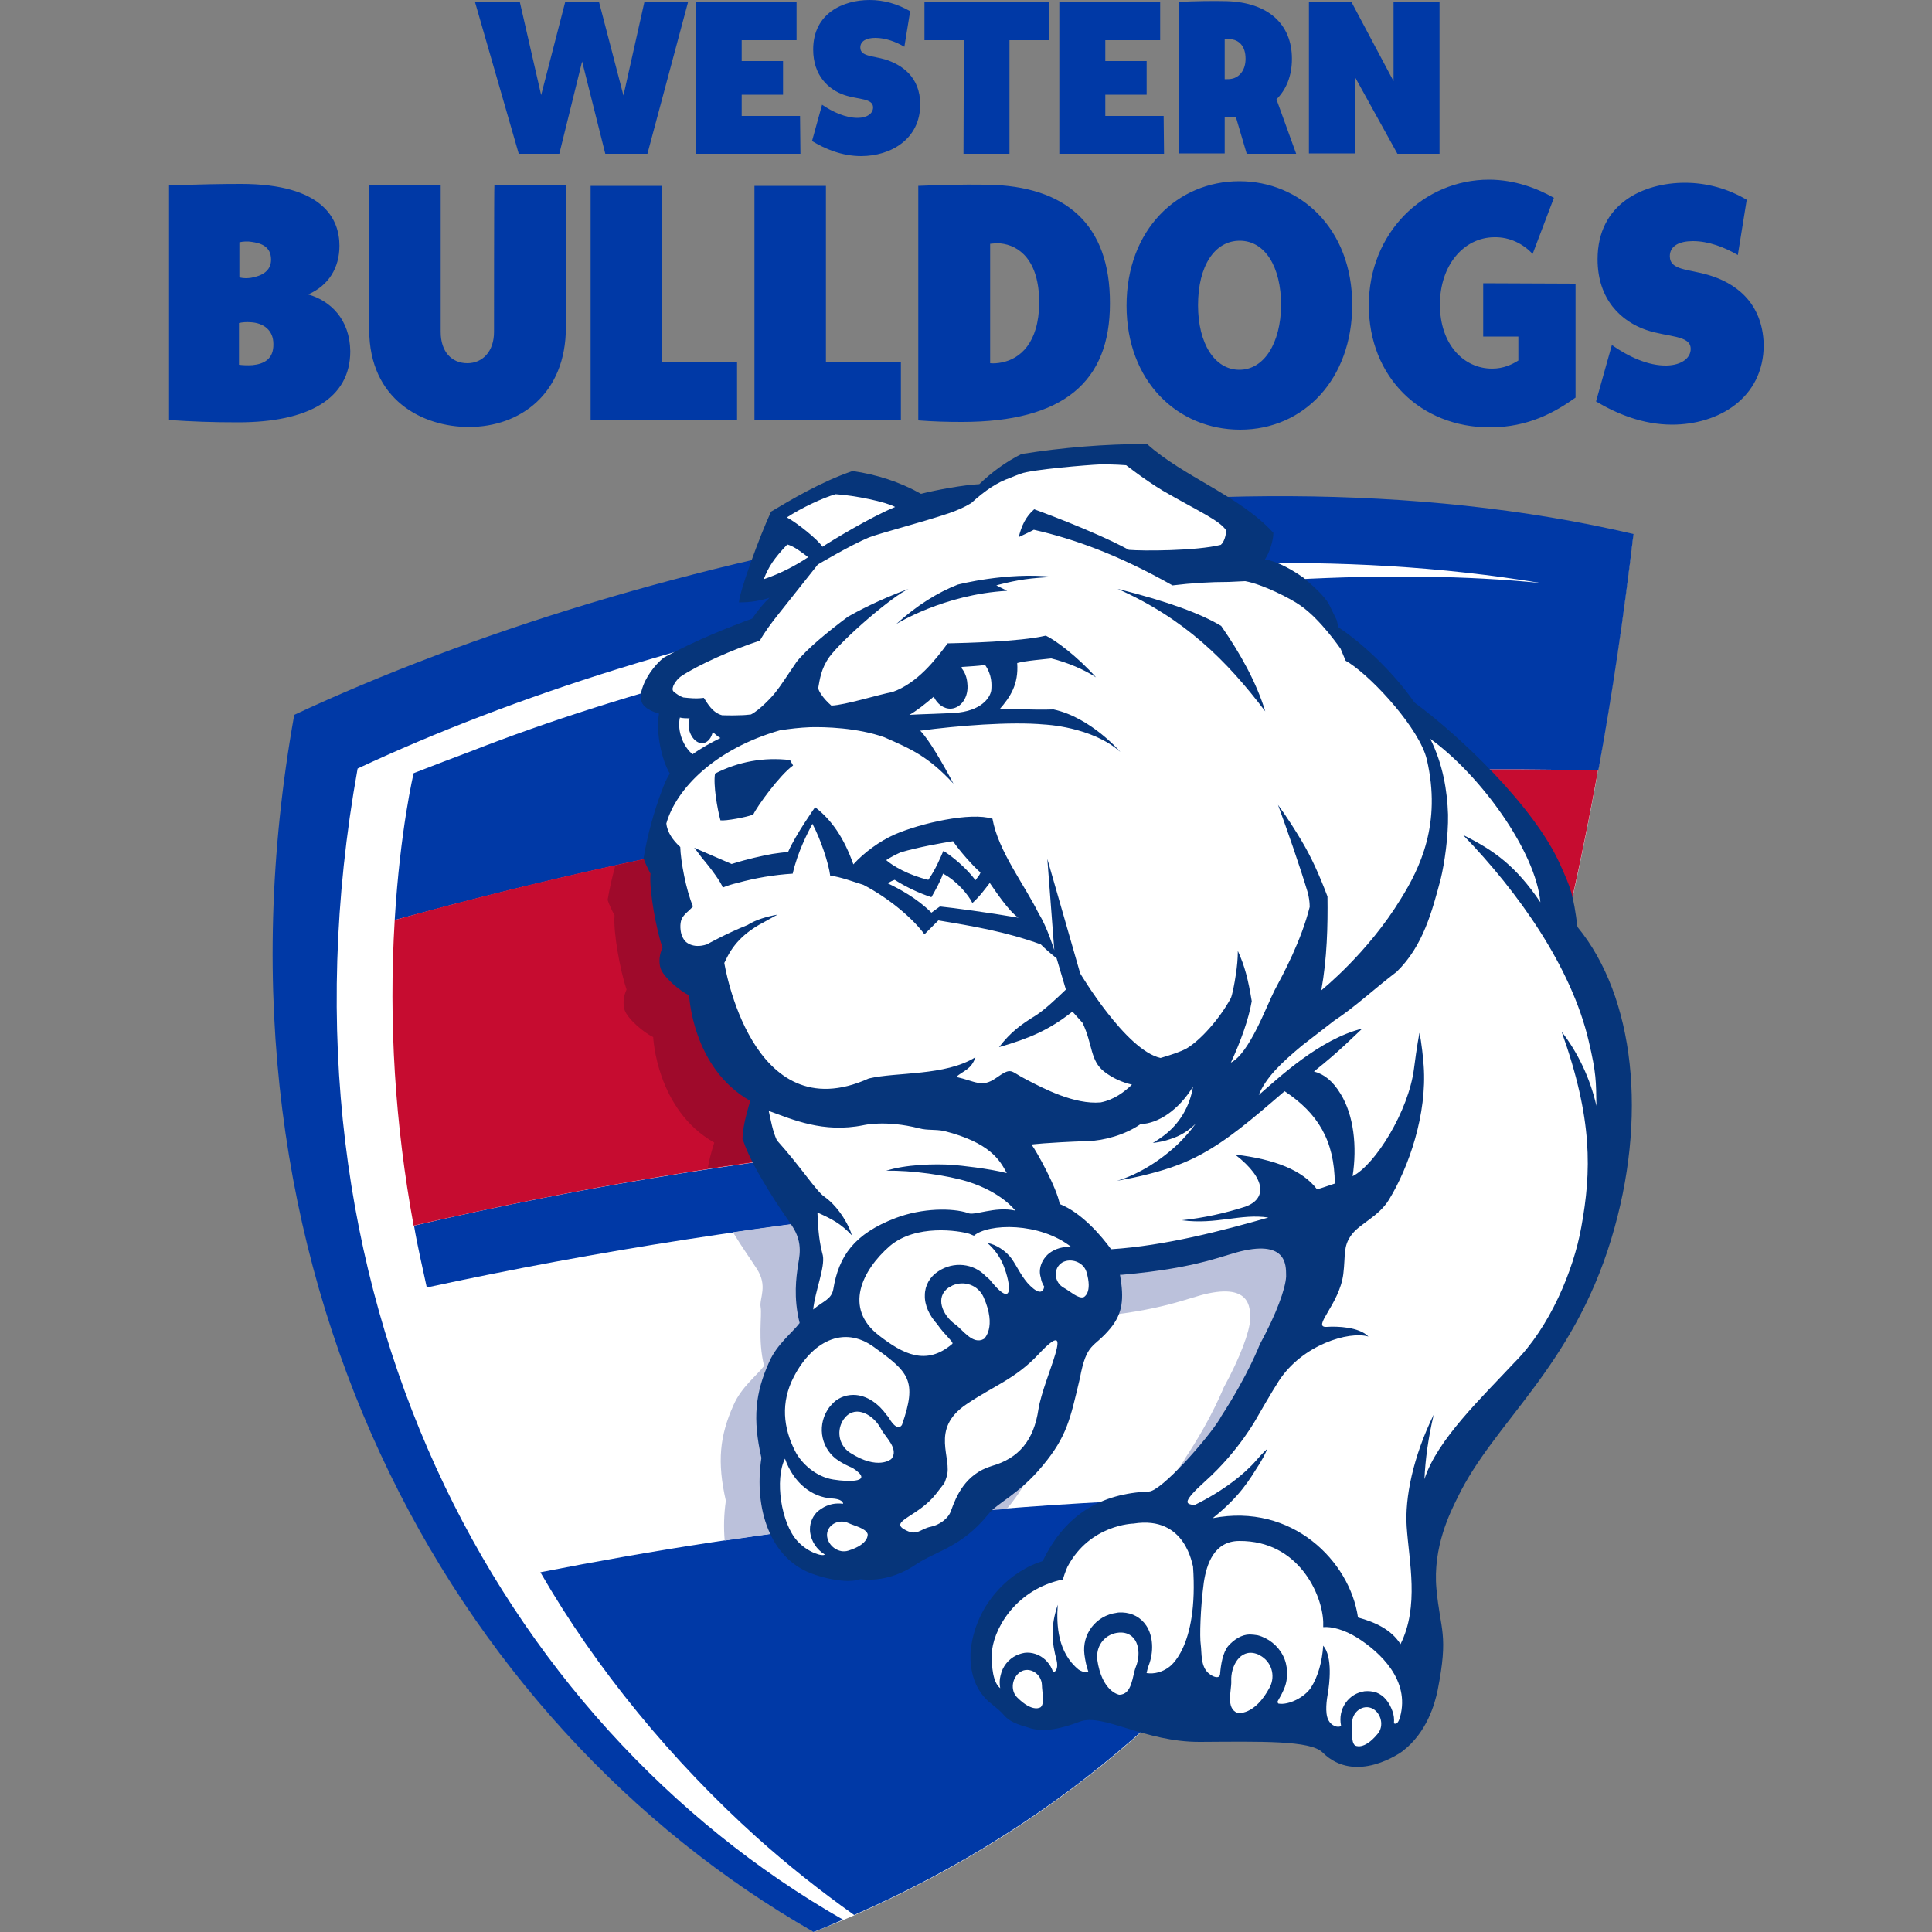 <svg width="80" height="80" viewBox="0 0 80 80" fill="none" xmlns="http://www.w3.org/2000/svg">
<rect x="0" y="0" width="80" height="80" fill="#808080" stroke="none"/>
<path d="M66.168 31.936C66.744 28.688 67.24 25.424 67.624 22.16C49.656 17.952 26.728 22.864 12.232 29.648C8.104 52.592 18.648 71.392 33.704 80C34.12 79.84 34.52 79.664 34.92 79.504L35.368 79.312C44.072 75.488 50.584 69.616 55.48 62M61.656 49.248C61.976 48.368 62.28 47.488 62.568 46.576ZM62.568 46.576C64.04 42.048 65.224 37.152 66.168 31.936ZM55.512 61.952C57.944 58.144 59.976 53.904 61.656 49.264Z" fill="white"/>
<path d="M55.48 26.864C55.496 26.88 55.496 26.88 55.48 26.864Z" fill="white"/>
<path d="M22.376 65.104C24.68 69.104 27.832 72.928 31.352 76.096C32.584 77.2 33.928 78.272 35.368 79.296C44.072 75.472 50.6 69.584 55.496 61.952C49.16 61.92 42.808 62.256 36.536 62.944C31.752 63.456 27.016 64.192 22.376 65.104ZM17.144 50.752C17.288 51.616 17.496 52.48 17.672 53.312C31.752 50.272 46.888 48.752 61.672 49.216C61.992 48.336 62.296 47.456 62.584 46.544C47.4 45.936 31.56 47.392 17.144 50.752ZM12.184 29.6C8.072 52.56 18.616 71.392 33.688 80C34.104 79.84 34.504 79.664 34.904 79.488C20.648 71.344 10.904 53.536 14.808 31.824C27.656 25.808 47.4 21.408 63.816 24.144C51.592 22.896 32.328 26.08 19.512 31.104C18.744 31.392 17.944 31.696 17.128 32.016C17.128 32.016 16.568 34.352 16.344 38.096L17.24 37.856C33.176 33.536 49.656 31.52 66.184 31.904C66.76 28.752 67.24 25.488 67.64 22.112C49.656 17.888 26.712 22.816 12.184 29.6Z" fill="#0039A6"/>
<path d="M31.464 34.624C26.376 35.552 21.336 36.704 16.344 38.096C16.088 42.336 16.36 46.576 17.128 50.752C23.896 49.184 30.744 48.048 37.64 47.344C45.864 46.496 54.216 46.224 62.568 46.56C64.04 42.016 65.224 37.12 66.168 31.904C54.376 31.632 42.76 32.576 31.464 34.624Z" fill="#C60C30"/>
<path d="M49.064 60.4L49.032 60.464C48.792 60.848 48.28 61.504 47.736 62.096C50.312 61.984 52.904 61.936 55.512 61.952C57.96 58.128 59.992 53.872 61.688 49.216C51.096 48.88 40.632 49.52 30.344 51.024C30.344 51.04 30.344 51.024 30.36 51.04C30.728 51.648 31.096 52.16 31.32 52.512C31.816 53.248 31.432 53.76 31.496 54.128C31.56 54.464 31.368 55.472 31.64 56.56C31.336 56.96 30.696 57.44 30.376 58.176C29.8 59.456 29.688 60.528 30.056 62.144C29.976 62.688 29.96 63.248 30.008 63.792C33.88 63.216 37.784 62.768 41.688 62.48L41.704 62.464C42.712 61.248 42.84 60.544 43.24 58.864C43.528 57.328 43.8 57.632 44.504 56.784C45.016 56.16 45.08 55.568 44.904 54.56C44.936 54.56 44.968 54.56 44.984 54.56C48.232 54.272 49.176 53.728 50.056 53.552C51.912 53.168 51.752 54.336 51.768 54.64C51.736 55.152 51.368 56.176 50.68 57.44C50.68 57.408 50.216 58.672 49.064 60.4Z" fill="#BBC1DB"/>
<path d="M63.944 41.12C63.768 39.76 63.544 38.512 63.096 37.504C62.264 35.632 60.2 33.44 58.44 31.904C47.352 32.144 36.312 33.456 25.48 35.84C25.352 36.304 25.24 36.784 25.16 37.264C25.208 37.424 25.32 37.664 25.448 37.904C25.384 38.592 25.688 40.224 25.944 40.976C25.816 41.248 25.784 41.552 25.864 41.824C25.992 42.192 26.648 42.752 27.048 42.944C27.048 42.944 27.176 45.952 29.576 47.312C29.464 47.664 29.368 48.016 29.304 48.384C40.312 46.704 51.448 46.08 62.568 46.528C63.128 44.816 63.624 43.088 64.088 41.344L63.944 41.12Z" fill="#9F0A2B"/>
<path d="M38.136 20.448C37.256 19.952 36.296 19.648 35.304 19.504C34.024 19.936 32.76 20.688 31.928 21.184C31.464 22.176 30.616 24.496 30.6 24.944C30.872 24.944 31.32 24.928 31.864 24.752C31.624 24.976 31.4 25.248 31.144 25.616C30.184 25.968 28.84 26.496 27.48 27.232C27.112 27.536 26.712 28.048 26.568 28.592C26.488 28.848 26.52 29.12 26.728 29.28C26.856 29.392 27.064 29.488 27.256 29.536L27.288 29.552C27.144 30.368 27.416 31.504 27.736 32.032C27.624 32.192 27.512 32.448 27.4 32.752C27.064 33.648 26.808 34.592 26.648 35.536C26.696 35.696 26.808 35.936 26.936 36.176C26.872 36.864 27.176 38.496 27.432 39.248C27.304 39.52 27.272 39.824 27.352 40.096C27.48 40.464 28.136 41.024 28.536 41.216C28.536 41.216 28.664 44.224 31.064 45.584C30.856 46.288 30.76 46.72 30.744 47.168C30.76 47.2 30.776 47.248 30.792 47.28C31 47.888 31.4 48.592 31.8 49.248C32.168 49.856 32.552 50.4 32.792 50.752C33.288 51.488 33.08 52.096 33.032 52.464C32.984 52.848 32.84 53.712 33.112 54.784C32.808 55.184 32.168 55.664 31.848 56.4C31.272 57.68 31.16 58.752 31.528 60.368C31.208 62.48 31.896 64.512 33.592 65.152C34.52 65.488 35.256 65.52 35.624 65.392C36.616 65.504 37.448 65.12 37.992 64.736C38.824 64.208 39.848 64.032 40.92 62.704C41.336 62.192 42.168 61.904 43.176 60.688C44.184 59.472 44.312 58.768 44.712 57.088C45 55.552 45.272 55.856 45.976 55.008C46.488 54.384 46.552 53.792 46.376 52.784H46.472C49.72 52.496 50.664 51.952 51.544 51.776C53.4 51.392 53.24 52.56 53.256 52.864C53.224 53.376 52.856 54.4 52.168 55.664C52.168 55.664 51.688 56.928 50.552 58.672L50.52 58.736C49.992 59.6 48.088 61.744 47.576 61.76C45.608 61.84 44.12 62.688 43.176 64.64C41.976 64.992 40.44 66.272 40.2 68.288C40.2 68.304 40.04 69.44 40.728 70.24C40.92 70.496 41.32 70.72 41.56 71.008C41.864 71.376 42.376 71.456 42.68 71.568C43.272 71.728 43.928 71.584 44.696 71.296C45.656 70.912 47.384 72.144 49.704 72.128C52.232 72.112 54.248 72.064 54.76 72.56C56.136 73.936 58.056 72.528 58.056 72.528C59.096 71.744 59.416 70.528 59.528 70C59.992 67.648 59.64 67.536 59.48 65.792C59.32 64.064 60.056 62.608 60.36 62C61.848 58.912 65.096 56.64 66.712 51.328C68.248 46.288 67.688 41.264 65.32 38.384C65.144 37.024 65.048 36.784 64.6 35.792C63.528 33.392 60.44 30.464 58.568 29.088C57.72 27.856 56.408 26.624 55.432 25.984C55.4 25.888 55.368 25.776 55.352 25.68L55.016 24.992C54.792 24.64 54.472 24.352 53.992 23.936C53.64 23.68 52.92 23.232 52.376 23.168C52.568 22.88 52.728 22.384 52.728 22.064C51.336 20.528 49 19.744 47.496 18.384C45.752 18.384 44.008 18.528 42.296 18.8C41.656 19.12 41.064 19.552 40.552 20.048C39.896 20.08 38.76 20.288 38.136 20.448Z" fill="#06357A"/>
<path d="M38.92 37.536C39.416 37.584 40.968 37.792 42.168 38C41.768 37.728 41.24 36.928 40.984 36.56C40.76 36.848 40.568 37.12 40.264 37.392C40.104 37.056 39.608 36.464 39.048 36.176C38.936 36.512 38.728 36.864 38.568 37.152C38.04 36.976 37.528 36.736 37.048 36.432C36.952 36.464 36.856 36.512 36.76 36.576C37.224 36.8 37.96 37.184 38.568 37.792C38.584 37.776 38.92 37.536 38.92 37.536ZM39.064 35.232C39.448 35.472 40.024 35.952 40.392 36.448C40.44 36.368 40.552 36.272 40.6 36.128C40.328 35.904 39.704 35.2 39.464 34.832C38.984 34.912 38.04 35.072 37.288 35.296C37.08 35.392 36.888 35.488 36.696 35.616C36.968 35.856 37.624 36.24 38.44 36.432C38.76 35.968 38.936 35.52 39.064 35.232ZM56.84 70.752C56.44 70.544 55.96 70.896 55.992 71.376C56.008 71.648 55.928 72.112 56.104 72.272C56.104 72.272 56.456 72.512 57.048 71.792C57.32 71.472 57.192 70.944 56.84 70.752ZM56.216 67.824C55.656 67.472 55.128 67.344 54.792 67.376V67.168C54.76 66.048 53.784 63.792 51.32 63.808C50.264 63.808 49.96 64.784 49.848 65.52C49.704 66.576 49.672 67.792 49.72 68.096C49.768 68.448 49.704 69.008 50.056 69.296C50.232 69.44 50.488 69.536 50.52 69.328C50.552 68.928 50.632 68.432 50.856 68.16C51.096 67.888 51.416 67.68 51.752 67.68C51.848 67.68 51.96 67.696 52.072 67.712C52.52 67.824 52.92 68.144 53.128 68.56C53.336 68.96 53.352 69.504 53.176 69.92C53.096 70.112 53 70.288 52.904 70.448C52.904 70.512 52.92 70.544 52.952 70.544C53.368 70.608 54.008 70.288 54.28 69.888C54.584 69.408 54.744 68.816 54.792 68.144C55.192 68.608 55.048 69.744 54.984 70.112C54.936 70.384 54.856 70.912 55 71.216C55.128 71.472 55.4 71.552 55.528 71.472V71.44C55.464 71.12 55.528 70.784 55.72 70.512C55.912 70.24 56.184 70.08 56.504 70.032C56.664 70.016 56.824 70.032 56.984 70.08C57.32 70.208 57.528 70.496 57.656 70.848C57.72 71.024 57.736 71.184 57.72 71.36C57.832 71.424 57.912 71.312 57.976 71.088C58.392 69.568 57.144 68.416 56.216 67.824ZM52.024 68.48C51.352 68.256 50.952 68.992 50.984 69.616C51 69.984 50.744 70.736 51.24 70.928C51.24 70.928 51.944 71.072 52.584 69.856C52.824 69.376 52.648 68.8 52.168 68.544C52.12 68.512 52.072 68.496 52.024 68.48ZM66.104 45.792C66.088 44.768 66.104 44.464 65.784 43.104C65.064 40.032 62.872 36.944 60.584 34.576C61.88 35.216 62.776 35.872 63.784 37.36C63.592 35.248 61.288 32.08 59.224 30.592C59.752 31.648 59.928 32.752 59.96 33.728C59.976 34.624 59.816 35.744 59.656 36.4C59.304 37.712 58.936 39.168 57.832 40.24C56.984 40.88 56.072 41.728 55.256 42.256L53.912 43.296C53.048 44.016 52.424 44.608 52.12 45.344C52.952 44.624 54.648 43.024 56.408 42.592C56.04 42.928 55.512 43.488 54.408 44.368C54.84 44.48 55.192 44.768 55.512 45.296C56.056 46.176 56.2 47.472 56.008 48.704C56.936 48.24 58.328 46.016 58.552 44.24C58.664 43.344 58.776 42.768 58.776 42.768C58.776 42.768 58.872 43.136 58.952 44.128C59.096 46.128 58.344 48.32 57.512 49.68C57.08 50.384 56.296 50.672 55.96 51.136C55.608 51.616 55.72 51.952 55.624 52.752C55.464 54.016 54.296 54.976 54.936 54.944C55.368 54.912 56.28 54.944 56.664 55.344C55.864 55.104 53.928 55.68 52.952 57.184C52.68 57.6 52.056 58.688 52.056 58.688C52.056 58.688 51.32 60.064 49.912 61.328C48.952 62.192 49.128 62.256 49.336 62.304C49.368 62.304 49.4 62.32 49.432 62.336C50.648 61.744 51.544 61.024 52.024 60.464C52.296 60.144 52.472 60 52.472 60C52.472 60 52.392 60.224 52.168 60.592C51.72 61.296 51.368 61.936 50.216 62.864C53.496 62.224 55.896 64.64 56.232 66.976C56.936 67.168 57.608 67.472 57.992 68.08C58.776 66.512 58.344 64.656 58.248 63.216C58.168 62.032 58.504 60.336 59.368 58.576C59.144 59.52 59.016 60.448 58.984 61.248C59.496 59.632 61.368 57.856 62.712 56.416C64.168 54.96 65.16 52.608 65.48 50.8C65.896 48.512 65.96 46.352 64.664 42.72C65.336 43.584 65.848 44.656 66.104 45.792ZM43 58.352C43.208 57.04 44.664 54.304 43 56.08C42.04 57.104 41.128 57.392 40.024 58.144C38.472 59.184 39.464 60.384 39.192 61.168C39.08 61.504 39.16 61.328 38.76 61.856C38.056 62.768 36.872 62.976 37.416 63.312C37.976 63.648 38.072 63.312 38.552 63.216C38.872 63.152 39.272 62.896 39.384 62.544C39.592 61.968 39.96 61.04 41.064 60.704C42.184 60.384 42.808 59.648 43 58.352ZM42.248 69.232C41.912 69.456 41.816 69.984 42.12 70.288C42.776 70.944 43.096 70.688 43.096 70.688C43.272 70.512 43.144 70.048 43.144 69.776C43.128 69.296 42.616 68.992 42.248 69.232ZM46.44 67.6C45.896 67.584 45.448 68 45.432 68.544C45.432 68.592 45.432 68.656 45.432 68.704C45.624 70.064 46.344 70.176 46.344 70.176C46.888 70.176 46.888 69.376 47.032 69.024C47.272 68.448 47.144 67.632 46.44 67.6ZM46.936 63.088C46.936 63.088 45.128 63.12 44.2 64.88C44.2 64.88 44.104 65.088 44.008 65.408C43.96 65.424 43.896 65.424 43.848 65.44C41.992 65.904 41.096 67.52 41.064 68.512C41.064 69.024 41.112 69.664 41.416 69.904C41.384 69.728 41.384 69.552 41.432 69.376C41.512 69.008 41.752 68.704 42.088 68.544C42.232 68.48 42.392 68.432 42.536 68.432C42.856 68.432 43.16 68.576 43.368 68.816C43.48 68.944 43.56 69.088 43.608 69.248C43.752 69.216 43.816 69.024 43.752 68.752C43.56 68.016 43.48 67.392 43.8 66.448C43.736 67.296 43.8 68.432 44.664 69.136C44.664 69.136 44.936 69.312 45.064 69.216C44.984 68.992 44.936 68.752 44.904 68.512C44.792 67.664 45.384 66.896 46.232 66.784C46.296 66.768 46.36 66.768 46.424 66.768H46.472C46.888 66.784 47.24 66.976 47.464 67.312C47.752 67.744 47.784 68.4 47.56 68.976C47.528 69.04 47.512 69.152 47.48 69.264V69.28C47.8 69.328 48.136 69.232 48.392 69.04C48.392 69.04 49.64 68.272 49.4 64.848C49.368 64.864 49.128 62.736 46.936 63.088ZM43.432 51.904C43.704 51.696 44.04 51.6 44.376 51.648C43.048 50.592 40.92 50.656 40.328 51.168C40.264 51.136 40.2 51.12 40.136 51.088C39.72 50.96 37.928 50.672 36.84 51.6C35.704 52.592 34.92 54.16 36.392 55.296C37.384 56.064 38.344 56.576 39.432 55.648C39.512 55.584 39.112 55.28 38.808 54.832C38.488 54.48 38.28 54.048 38.296 53.632C38.296 53.232 38.504 52.864 38.856 52.64C39.48 52.224 40.312 52.304 40.824 52.848C40.904 52.912 41 52.992 41.064 53.088C42.088 54.32 41.8 52.928 41.496 52.272C41.352 51.968 41.144 51.696 40.888 51.472C41.224 51.52 41.656 51.792 41.896 52.128C42.136 52.48 42.328 52.928 42.664 53.248C43.032 53.6 43.192 53.52 43.24 53.28C43.16 53.152 43.112 53.024 43.096 52.896C42.984 52.56 43.128 52.16 43.432 51.904ZM39.288 53.312C38.696 53.712 39.032 54.464 39.544 54.832C39.848 55.04 40.28 55.712 40.744 55.44C40.744 55.44 41.288 54.976 40.728 53.712C40.504 53.216 39.928 53.008 39.432 53.232C39.384 53.264 39.336 53.296 39.288 53.312ZM44.056 53.328C44.296 53.456 44.648 53.792 44.872 53.712C44.872 53.712 45.256 53.552 44.984 52.656C44.856 52.256 44.344 52.08 43.992 52.272C43.592 52.512 43.64 53.104 44.056 53.328ZM34.696 62.256C34.76 62.256 34.84 62.256 34.904 62.272C34.936 62.192 34.792 62.064 34.456 62.048C33.608 62 32.856 61.392 32.504 60.4C32.072 61.264 32.344 63.072 33.016 63.808C33.448 64.288 34.072 64.464 34.152 64.368C33.816 64.16 33.592 63.824 33.544 63.44C33.512 63.136 33.608 62.848 33.816 62.624C34.056 62.4 34.376 62.256 34.696 62.256ZM54.536 49.248C54.824 49.168 55.064 49.072 55.272 49.008C55.256 47.216 54.568 46.096 53.192 45.184C51.8 46.384 50.84 47.2 49.72 47.808C49.128 48.128 48.472 48.384 47.592 48.608C47.112 48.736 46.68 48.816 46.248 48.896C47.176 48.624 48.104 48.016 48.808 47.344C49.064 47.088 49.304 46.816 49.512 46.528C49.224 46.816 48.872 47.04 48.456 47.168C48.232 47.248 47.992 47.296 47.736 47.328C47.896 47.232 48.04 47.136 48.168 47.04C48.84 46.544 49.272 45.808 49.4 44.992C48.808 45.968 47.944 46.528 47.24 46.544L47.208 46.56C46.584 46.992 45.704 47.232 45.064 47.248C43.288 47.312 42.712 47.392 42.712 47.392C42.92 47.664 43.768 49.2 43.88 49.856C44.808 50.224 45.624 51.2 46.008 51.728C48.248 51.584 50.616 50.96 52.52 50.416C51.368 50.24 50.376 50.72 48.936 50.528C49.832 50.432 50.712 50.24 51.56 49.968C52.424 49.664 52.488 48.848 51.144 47.808C52.792 48 53.944 48.464 54.536 49.248ZM29.608 32.032C30.568 31.536 31.64 31.344 32.712 31.472L32.84 31.696C32.28 32.096 31.336 33.408 31.192 33.728C30.92 33.84 30.04 34 29.832 33.968C29.704 33.504 29.528 32.496 29.608 32.032ZM46.28 24.384C48.392 24.912 49.752 25.424 50.568 25.92C51.368 27.072 52.024 28.256 52.392 29.456C50.792 27.344 49.048 25.616 46.28 24.384ZM41.368 24.208L41.256 24.24L41.704 24.464C39.08 24.608 37.112 25.84 37.112 25.84C37.976 25.056 38.84 24.528 39.656 24.208C39.656 24.208 41.672 23.68 43.608 23.888C42.664 23.936 42.184 24 41.368 24.208ZM32.2 37.872C32.2 37.872 32.008 37.968 31.736 38.128C30.92 38.544 30.392 39.024 30.056 39.744L29.992 39.872C29.992 39.872 31.096 46.864 35.976 44.656C37.112 44.384 39.144 44.56 40.392 43.776C40.216 44.288 39.912 44.32 39.592 44.592C40.392 44.768 40.648 45.056 41.24 44.64C41.928 44.16 41.8 44.352 42.504 44.704C43.208 45.072 44.488 45.744 45.576 45.648C46.136 45.536 46.552 45.216 46.872 44.912C46.456 44.816 46.072 44.64 45.736 44.384C45.128 43.92 45.256 43.248 44.824 42.352L44.408 41.888C43.432 42.656 42.632 42.992 41.368 43.36C41.848 42.736 42.264 42.432 42.888 42.048C43.24 41.824 43.72 41.376 44.136 40.976L43.752 39.68C43.528 39.504 43.304 39.312 43.096 39.104C41.64 38.576 40.296 38.352 38.856 38.112L38.28 38.688C37.8 38.032 36.824 37.2 35.752 36.64C35.336 36.512 34.84 36.32 34.376 36.256C34.312 35.744 33.976 34.736 33.64 34.112C33.448 34.48 33.032 35.264 32.824 36.176C32.056 36.224 31.288 36.352 30.536 36.56C30.328 36.608 30.12 36.672 29.928 36.752C29.864 36.544 29.448 35.968 29.064 35.52C28.952 35.376 28.856 35.232 28.744 35.104L30.296 35.776C30.952 35.568 31.544 35.44 31.976 35.36C32.2 35.328 32.408 35.296 32.632 35.28C32.936 34.576 33.752 33.424 33.752 33.424C34.44 33.952 34.952 34.704 35.336 35.792C35.784 35.296 36.424 34.832 37.032 34.56C38.136 34.08 40.2 33.616 41.096 33.904C41.336 35.248 42.408 36.608 43.016 37.84C43.352 38.368 43.656 39.344 43.656 39.344L43.368 35.568L44.728 40.304C44.728 40.304 46.616 43.488 48.056 43.808C48.488 43.68 48.888 43.552 49.144 43.408C49.704 43.072 50.488 42.208 50.968 41.328C51.032 41.168 51.112 40.768 51.176 40.336C51.224 40.016 51.256 39.696 51.256 39.376C51.544 40 51.688 40.576 51.832 41.456C51.704 42.208 51.368 43.136 50.968 44C51.736 43.616 52.44 41.664 52.776 41.008C53.144 40.32 53.88 38.96 54.232 37.552C54.232 37.344 54.2 37.152 54.152 36.96C53.816 35.84 53.288 34.336 52.92 33.328C53.304 33.856 53.608 34.336 53.896 34.816C54.296 35.488 54.616 36.192 54.968 37.12C54.984 38.336 54.952 39.68 54.712 41.008C54.744 40.976 56.632 39.472 58.008 37.216C58.792 35.952 59.704 34.112 59.08 31.44C58.776 30.192 56.92 28.144 55.88 27.456C55.832 27.424 55.768 27.392 55.72 27.36L55.512 26.864C55.464 26.8 54.664 25.632 53.848 25.072C53.448 24.784 52.28 24.192 51.56 24.064L50.888 24.096C50.104 24.096 49.336 24.144 48.552 24.24C46.344 22.992 44.504 22.32 42.808 21.936C42.568 22.064 42.376 22.144 42.184 22.24C42.296 21.776 42.472 21.392 42.824 21.088C42.824 21.088 45.272 21.968 46.744 22.768C47.304 22.816 49.528 22.816 50.552 22.56C50.696 22.432 50.76 22.176 50.776 21.968C50.52 21.552 49.592 21.152 48.152 20.32C47.384 19.856 46.632 19.264 46.632 19.264C46.632 19.264 46.072 19.216 45.512 19.232C45.096 19.248 42.712 19.44 42.264 19.616C42.168 19.648 41.848 19.776 41.816 19.792C41.304 19.968 40.792 20.304 40.216 20.832C39.928 21.008 39.624 21.136 39.304 21.248C38.168 21.632 36.472 22.064 35.976 22.256C35.208 22.576 33.864 23.376 33.864 23.376L32.264 25.392C31.928 25.808 31.64 26.208 31.464 26.528C30.376 26.88 28.888 27.536 28.184 28.016C28.008 28.144 27.768 28.48 27.88 28.624C28.008 28.736 28.152 28.832 28.296 28.88C28.584 28.912 28.808 28.928 28.984 28.912C29.048 28.912 29.096 28.896 29.144 28.896C29.304 29.136 29.496 29.504 29.896 29.616C29.896 29.616 30.248 29.632 30.648 29.616C30.792 29.616 30.952 29.6 31.096 29.584C31.448 29.408 31.976 28.848 32.12 28.656C32.328 28.4 32.6 27.968 32.984 27.408C33.416 26.864 34.296 26.144 35.112 25.536C35.448 25.344 36.392 24.832 37.624 24.384C36.952 24.688 34.952 26.4 34.344 27.2C33.992 27.696 33.944 28.144 33.88 28.496C33.896 28.608 34.072 28.912 34.424 29.216C34.984 29.2 36.408 28.752 36.952 28.656C37.992 28.288 38.744 27.312 39.24 26.64C39.896 26.624 42.216 26.576 43.304 26.32C43.688 26.496 44.616 27.184 45.384 28.048C44.904 27.728 44.184 27.424 43.528 27.264C43.272 27.296 42.44 27.36 42.12 27.456C42.184 28.336 41.832 28.864 41.384 29.376C41.848 29.328 42.664 29.408 43.624 29.376C45.176 29.712 46.392 31.136 46.392 31.136C45.208 30.08 43.24 30 43.24 30C41.848 29.872 39.64 30.048 38.104 30.256C38.456 30.608 39.032 31.6 39.48 32.448C38.44 31.328 37.752 31.024 36.616 30.528C35.496 30.128 34.136 30.096 33.544 30.112C33.128 30.128 32.712 30.176 32.296 30.24C29.624 31.008 28.008 32.64 27.592 34.096C27.624 34.464 27.88 34.816 28.168 35.072C28.184 35.648 28.408 36.864 28.696 37.536C28.696 37.536 28.632 37.6 28.536 37.696C28.424 37.792 28.328 37.888 28.264 37.984C28.152 38.144 28.152 38.464 28.216 38.688C28.248 38.784 28.296 38.88 28.36 38.96C28.36 38.96 28.648 39.312 29.272 39.104C29.272 39.104 30.104 38.64 30.952 38.304C31.304 38.08 31.752 37.952 32.2 37.872ZM28.152 29.712C28.024 30.304 28.328 30.96 28.68 31.232C28.984 31.008 29.464 30.736 29.832 30.56C29.72 30.496 29.608 30.4 29.512 30.304C29.464 30.544 29.32 30.736 29.128 30.768C28.856 30.816 28.584 30.528 28.52 30.144C28.504 30.016 28.504 29.872 28.552 29.744C28.424 29.744 28.28 29.744 28.152 29.712ZM39.384 29.344C39.08 29.36 38.808 29.152 38.664 28.848C38.312 29.152 37.944 29.44 37.656 29.6C38.136 29.568 39.192 29.552 39.704 29.504C40.744 29.376 41.032 28.8 41.048 28.56C41.064 28.336 41.08 27.952 40.792 27.536C40.408 27.584 40.264 27.584 39.832 27.616C39.816 27.632 39.816 27.648 39.8 27.648C39.944 27.808 40.04 28.048 40.056 28.304C40.12 28.864 39.8 29.312 39.384 29.344ZM37.352 58.992C37.992 57.152 37.624 56.816 36.184 55.776C34.904 54.848 33.608 55.584 32.872 57.008C32.312 58.08 32.44 59.136 32.92 60.08C33.176 60.592 33.784 61.152 34.504 61.264C35.192 61.376 36.216 61.376 35.304 60.784C35.112 60.704 34.92 60.608 34.744 60.496C34.024 60.048 33.816 59.104 34.264 58.384C34.312 58.304 34.36 58.24 34.424 58.176C34.648 57.904 34.984 57.76 35.336 57.76C35.912 57.76 36.408 58.16 36.712 58.592C36.776 58.656 36.824 58.736 36.872 58.816C37.208 59.312 37.352 58.992 37.352 58.992ZM32.6 22.544C32.04 23.136 31.832 23.456 31.624 23.984C32.28 23.76 32.888 23.456 33.464 23.072C33.192 22.864 32.888 22.624 32.6 22.544ZM35.128 64.208C36.008 63.936 35.928 63.52 35.928 63.52C35.848 63.28 35.384 63.184 35.144 63.072C34.712 62.864 34.2 63.168 34.248 63.616C34.296 64.016 34.728 64.336 35.128 64.208ZM36.904 60.416C37.256 60 36.632 59.488 36.472 59.152C36.184 58.608 35.464 58.16 35 58.688C34.648 59.088 34.68 59.712 35.08 60.064C35.112 60.096 35.16 60.128 35.208 60.16C36.36 60.896 36.904 60.416 36.904 60.416ZM39.496 48.24C39.72 48.256 40.952 48.384 41.688 48.576C41.4 48.032 40.984 47.312 39.096 46.832C38.68 46.752 38.424 46.816 38.056 46.72C36.664 46.368 35.752 46.592 35.752 46.592C34.088 46.928 32.808 46.352 31.832 46C31.912 46.368 31.992 46.832 32.168 47.216C33.176 48.336 33.8 49.328 34.136 49.552C34.792 50.016 35.208 50.864 35.272 51.152C34.824 50.672 34.456 50.48 33.848 50.208C33.88 51.008 33.928 51.44 34.072 51.984C34.168 52.48 33.752 53.456 33.672 54.224C34.088 53.872 34.424 53.808 34.504 53.392C34.728 52.016 35.368 51.088 37.096 50.432C38.2 50.016 39.432 50.016 40.072 50.224C40.312 50.368 41.192 49.936 42.04 50.128C42.04 50.128 41.496 49.376 40.072 48.928C39.256 48.672 37.72 48.448 36.696 48.48C37.448 48.224 38.728 48.176 39.496 48.24ZM34.056 22.64C34.472 22.368 36.024 21.424 37.064 20.992C36.696 20.784 35.4 20.512 34.6 20.464C34.088 20.608 33.192 21.024 32.584 21.424C33 21.648 33.864 22.336 34.056 22.64Z" fill="white"/>
<path d="M36.664 2.464C36.12 2.304 35.624 2.336 35.624 1.968C35.624 1.696 35.88 1.568 36.248 1.568C36.664 1.568 37.096 1.728 37.448 1.936L37.688 0.464C37.16 0.16 36.6 0 36.008 0C34.92 0 33.672 0.544 33.672 2.048C33.672 3.136 34.312 3.712 34.968 3.936C35.544 4.128 36.152 4.064 36.152 4.448C36.152 4.704 35.896 4.88 35.512 4.88C35.016 4.88 34.488 4.64 34.04 4.336L33.624 5.84C34.184 6.176 34.872 6.464 35.656 6.464C36.888 6.464 38.104 5.76 38.104 4.32C38.104 3.168 37.32 2.672 36.664 2.464ZM41.48 15.008C41.32 15.04 41.16 15.056 41 15.04V10.096C41.144 10.08 41.272 10.064 41.432 10.08C42.184 10.16 43.032 10.752 43.032 12.544C43.016 14.208 42.232 14.864 41.48 15.008ZM40.872 7.648C39.768 7.632 38.824 7.664 38.024 7.696V17.408C38.664 17.456 39.192 17.472 39.832 17.472C44.056 17.472 45.96 15.792 45.96 12.576C45.976 9.28 44.12 7.696 40.872 7.648ZM34.2 7.696H31.24V17.408H37.304V14.976H34.2V7.696ZM27.416 7.696H24.456V17.408H30.52V14.976H27.416V7.696ZM61.384 13.936H62.872V14.928C62.616 15.088 62.264 15.264 61.784 15.264C60.616 15.264 59.624 14.272 59.624 12.608C59.624 10.992 60.6 9.84 61.864 9.824C62.536 9.808 63.08 10.112 63.464 10.512L64.344 8.192C63.672 7.808 62.728 7.44 61.656 7.44C58.952 7.44 56.68 9.632 56.68 12.64C56.68 15.632 58.84 17.696 61.688 17.696C63.304 17.696 64.408 17.056 65.24 16.464V11.744L61.416 11.728V13.936H61.384ZM70.76 11.392C69.912 11.136 69.144 11.2 69.144 10.608C69.144 10.176 69.544 9.984 70.104 9.984C70.744 9.984 71.416 10.24 71.96 10.56L72.328 8.272C71.544 7.808 70.664 7.568 69.768 7.568C68.072 7.568 66.152 8.416 66.152 10.736C66.152 12.416 67.144 13.312 68.168 13.664C69.064 13.968 70.008 13.872 70.008 14.448C70.008 14.832 69.624 15.12 69.016 15.136C68.248 15.152 67.432 14.768 66.744 14.288L66.088 16.624C66.952 17.136 68.024 17.584 69.24 17.584C71.144 17.584 73.032 16.496 73.032 14.272C72.984 12.464 71.784 11.696 70.76 11.392ZM59.608 6.368V0.08H57.704V3.36L55.96 0.08H54.2V6.352H56.104V3.184L57.864 6.368C57.848 6.368 59.608 6.368 59.608 6.368ZM26.808 6.368L28.488 0.096H26.68L25.816 3.952L24.808 0.096H23.4L22.408 3.936L21.528 0.096H19.672L21.48 6.368H23.16L24.104 2.544L25.064 6.368H26.808ZM51.32 15.312C50.296 15.312 49.608 14.224 49.608 12.64C49.608 11.008 50.296 9.968 51.336 9.968C52.376 9.968 53.048 11.04 53.048 12.64C53.032 14.208 52.344 15.312 51.32 15.312ZM51.32 7.504C48.76 7.504 46.648 9.504 46.648 12.656C46.648 15.792 48.76 17.792 51.352 17.792C54.008 17.792 55.992 15.68 55.992 12.624C55.992 9.44 53.816 7.504 51.32 7.504ZM48.184 4.8H45.768V3.92H47.48V2.528H45.768V1.664H48.04V0.096H43.864V6.368H48.2L48.184 4.8ZM39.896 6.368H41.8V1.664H43.448V0.08H38.28V1.664H39.912L39.896 6.368ZM33.128 4.8H30.712V3.92H32.424V2.528H30.712V1.664H32.984V0.096H28.808V6.368H33.144L33.128 4.8ZM50.712 1.616C50.824 1.6 50.936 1.616 51.032 1.632C51.288 1.68 51.576 1.888 51.576 2.432C51.576 2.864 51.368 3.152 51.064 3.248C50.952 3.28 50.824 3.28 50.712 3.28V1.616ZM50.712 4.832C50.888 4.864 51.048 4.848 51.176 4.848L51.624 6.368H53.672L52.856 4.112C53.256 3.712 53.496 3.152 53.496 2.432C53.496 1.008 52.52 0.096 50.792 0.048C50.264 0.032 49.368 0.048 48.808 0.08V6.352H50.712C50.712 6.368 50.712 4.832 50.712 4.832ZM20.456 13.744C20.456 14.56 19.976 15.04 19.352 15.04C18.712 15.04 18.248 14.576 18.248 13.744V7.68H15.288V13.648C15.288 16.56 17.496 17.68 19.416 17.68C21.544 17.68 23.432 16.304 23.432 13.552V7.664H20.472C20.456 7.696 20.456 13.744 20.456 13.744ZM10.456 15.12C10.232 15.136 10.024 15.12 9.896 15.104V13.376C10.024 13.344 10.2 13.328 10.392 13.344C10.92 13.376 11.32 13.68 11.32 14.24C11.336 14.864 10.936 15.072 10.456 15.12ZM9.912 10.032C10.056 10 10.248 9.984 10.424 10.016C10.76 10.064 11.224 10.176 11.224 10.752C11.224 11.216 10.856 11.424 10.392 11.504C10.264 11.52 10.12 11.536 9.912 11.488V10.032ZM12.76 12.192C13.608 11.824 14.056 11.088 14.056 10.176C14.056 9.072 13.384 7.616 9.976 7.616C9.208 7.616 8.264 7.632 7 7.68V17.392C7.96 17.456 8.728 17.488 9.864 17.488C12.76 17.488 14.504 16.512 14.504 14.544C14.488 13.216 13.672 12.448 12.76 12.192Z" fill="#0039A6"/>
</svg>
